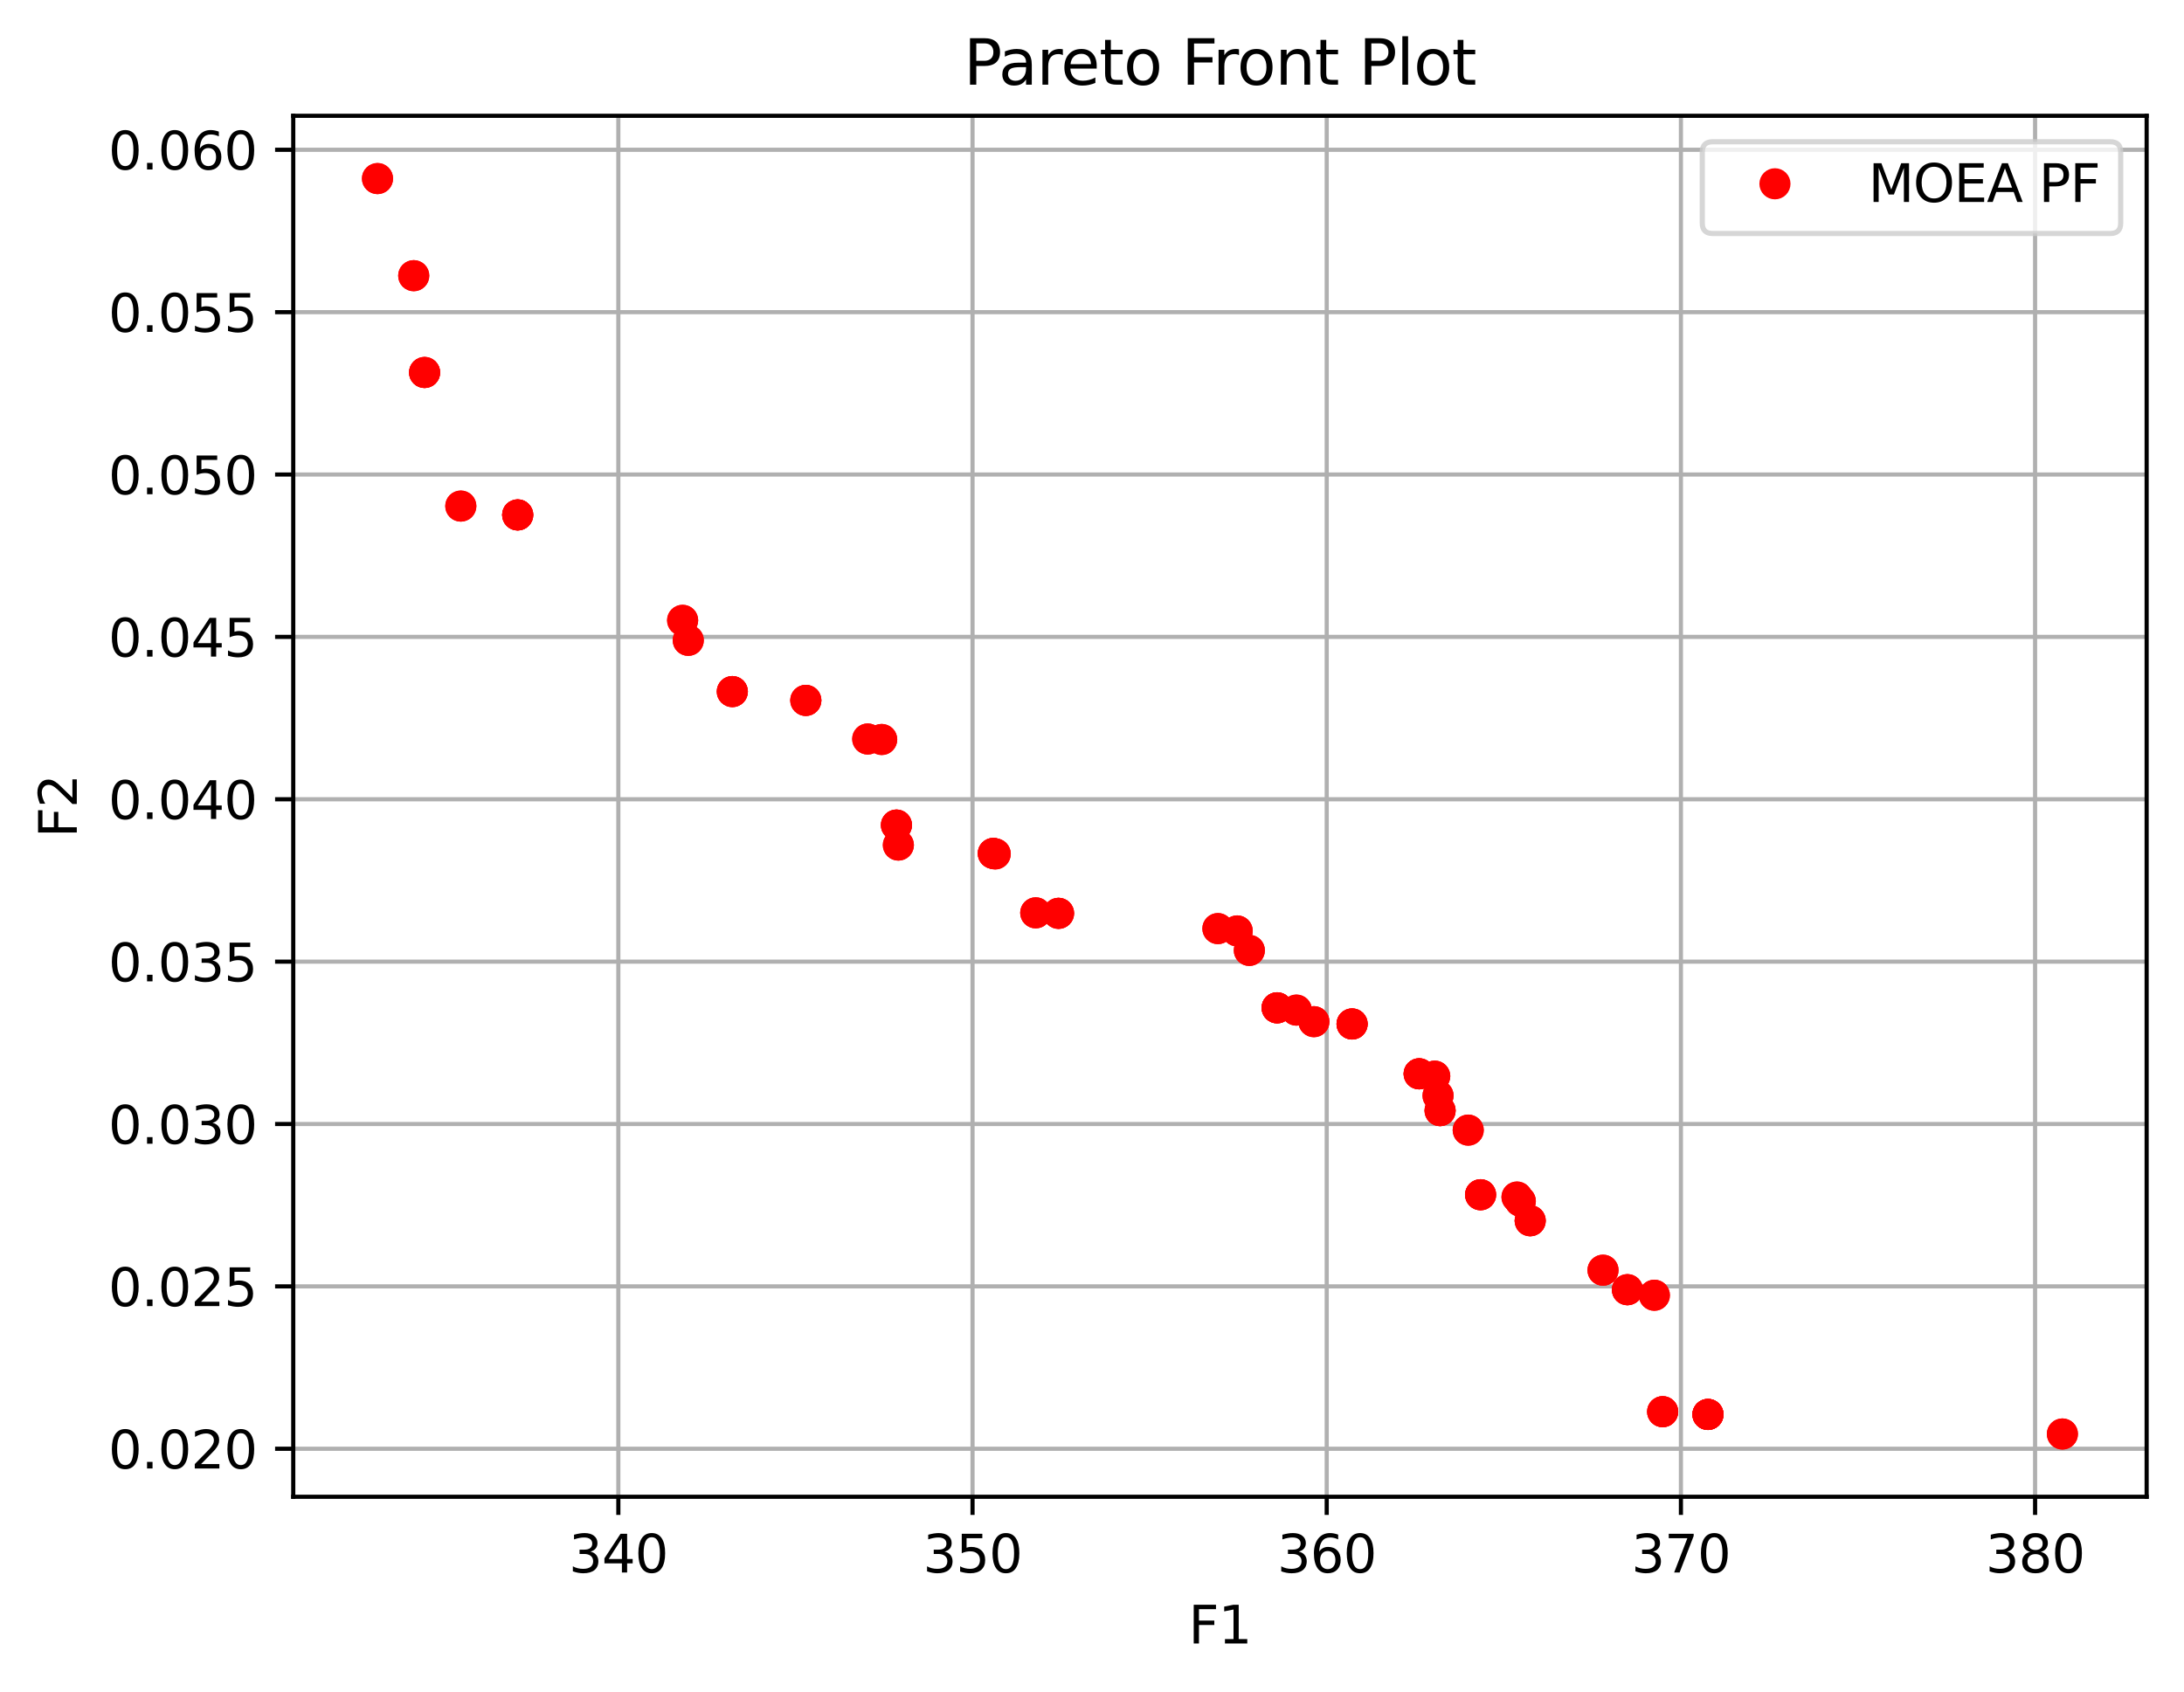 <?xml version="1.0" encoding="utf-8" standalone="no"?>
<!DOCTYPE svg PUBLIC "-//W3C//DTD SVG 1.1//EN"
  "http://www.w3.org/Graphics/SVG/1.1/DTD/svg11.dtd">
<svg xmlns:xlink="http://www.w3.org/1999/xlink" width="420.826pt" height="325.986pt" viewBox="0 0 420.826 325.986" xmlns="http://www.w3.org/2000/svg" version="1.1">
 <defs>
  <style type="text/css">*{stroke-linejoin: round; stroke-linecap: butt}</style>
 </defs>
 <g id="figure_1">
  <g id="patch_1">
   <path d="M 0 325.986 
L 420.826 325.986 
L 420.826 0 
L 0 0 
z
" style="fill: #ffffff"/>
  </g>
  <g id="axes_1">
   <g id="patch_2">
    <path d="M 56.506 288.43 
L 413.626 288.43 
L 413.626 22.318 
L 56.506 22.318 
z
" style="fill: #ffffff"/>
   </g>
   <g id="matplotlib.axis_1">
    <g id="xtick_1">
     <g id="line2d_1">
      <path d="M 119.145 288.43 
L 119.145 22.318 
" clip-path="url(#p3931822656)" style="fill: none; stroke: #b0b0b0; stroke-width: 0.8; stroke-linecap: square"/>
     </g>
     <g id="line2d_2">
      <defs>
       <path id="mb2312f673c" d="M 0 0 
L 0 3.5 
" style="stroke: #000000; stroke-width: 0.8"/>
      </defs>
      <g>
       <use xlink:href="#mb2312f673c" x="119.145" y="288.43" style="stroke: #000000; stroke-width: 0.8"/>
      </g>
     </g>
     <g id="text_1">
      <!-- 340 -->
      <g transform="translate(109.602 303.029) scale(0.1 -0.1)">
       <defs>
        <path id="DejaVuSans-33" d="M 2597 2516 
Q 3050 2419 3304 2112 
Q 3559 1806 3559 1356 
Q 3559 666 3084 287 
Q 2609 -91 1734 -91 
Q 1441 -91 1130 -33 
Q 819 25 488 141 
L 488 750 
Q 750 597 1062 519 
Q 1375 441 1716 441 
Q 2309 441 2620 675 
Q 2931 909 2931 1356 
Q 2931 1769 2642 2001 
Q 2353 2234 1838 2234 
L 1294 2234 
L 1294 2753 
L 1863 2753 
Q 2328 2753 2575 2939 
Q 2822 3125 2822 3475 
Q 2822 3834 2567 4026 
Q 2313 4219 1838 4219 
Q 1578 4219 1281 4162 
Q 984 4106 628 3988 
L 628 4550 
Q 988 4650 1302 4700 
Q 1616 4750 1894 4750 
Q 2613 4750 3031 4423 
Q 3450 4097 3450 3541 
Q 3450 3153 3228 2886 
Q 3006 2619 2597 2516 
z
" transform="scale(0.016)"/>
        <path id="DejaVuSans-34" d="M 2419 4116 
L 825 1625 
L 2419 1625 
L 2419 4116 
z
M 2253 4666 
L 3047 4666 
L 3047 1625 
L 3713 1625 
L 3713 1100 
L 3047 1100 
L 3047 0 
L 2419 0 
L 2419 1100 
L 313 1100 
L 313 1709 
L 2253 4666 
z
" transform="scale(0.016)"/>
        <path id="DejaVuSans-30" d="M 2034 4250 
Q 1547 4250 1301 3770 
Q 1056 3291 1056 2328 
Q 1056 1369 1301 889 
Q 1547 409 2034 409 
Q 2525 409 2770 889 
Q 3016 1369 3016 2328 
Q 3016 3291 2770 3770 
Q 2525 4250 2034 4250 
z
M 2034 4750 
Q 2819 4750 3233 4129 
Q 3647 3509 3647 2328 
Q 3647 1150 3233 529 
Q 2819 -91 2034 -91 
Q 1250 -91 836 529 
Q 422 1150 422 2328 
Q 422 3509 836 4129 
Q 1250 4750 2034 4750 
z
" transform="scale(0.016)"/>
       </defs>
       <use xlink:href="#DejaVuSans-33"/>
       <use xlink:href="#DejaVuSans-34" x="63.623"/>
       <use xlink:href="#DejaVuSans-30" x="127.246"/>
      </g>
     </g>
    </g>
    <g id="xtick_2">
     <g id="line2d_3">
      <path d="M 187.393 288.43 
L 187.393 22.318 
" clip-path="url(#p3931822656)" style="fill: none; stroke: #b0b0b0; stroke-width: 0.8; stroke-linecap: square"/>
     </g>
     <g id="line2d_4">
      <g>
       <use xlink:href="#mb2312f673c" x="187.393" y="288.43" style="stroke: #000000; stroke-width: 0.8"/>
      </g>
     </g>
     <g id="text_2">
      <!-- 350 -->
      <g transform="translate(177.849 303.029) scale(0.1 -0.1)">
       <defs>
        <path id="DejaVuSans-35" d="M 691 4666 
L 3169 4666 
L 3169 4134 
L 1269 4134 
L 1269 2991 
Q 1406 3038 1543 3061 
Q 1681 3084 1819 3084 
Q 2600 3084 3056 2656 
Q 3513 2228 3513 1497 
Q 3513 744 3044 326 
Q 2575 -91 1722 -91 
Q 1428 -91 1123 -41 
Q 819 9 494 109 
L 494 744 
Q 775 591 1075 516 
Q 1375 441 1709 441 
Q 2250 441 2565 725 
Q 2881 1009 2881 1497 
Q 2881 1984 2565 2268 
Q 2250 2553 1709 2553 
Q 1456 2553 1204 2497 
Q 953 2441 691 2322 
L 691 4666 
z
" transform="scale(0.016)"/>
       </defs>
       <use xlink:href="#DejaVuSans-33"/>
       <use xlink:href="#DejaVuSans-35" x="63.623"/>
       <use xlink:href="#DejaVuSans-30" x="127.246"/>
      </g>
     </g>
    </g>
    <g id="xtick_3">
     <g id="line2d_5">
      <path d="M 255.64 288.43 
L 255.64 22.318 
" clip-path="url(#p3931822656)" style="fill: none; stroke: #b0b0b0; stroke-width: 0.8; stroke-linecap: square"/>
     </g>
     <g id="line2d_6">
      <g>
       <use xlink:href="#mb2312f673c" x="255.64" y="288.43" style="stroke: #000000; stroke-width: 0.8"/>
      </g>
     </g>
     <g id="text_3">
      <!-- 360 -->
      <g transform="translate(246.097 303.029) scale(0.1 -0.1)">
       <defs>
        <path id="DejaVuSans-36" d="M 2113 2584 
Q 1688 2584 1439 2293 
Q 1191 2003 1191 1497 
Q 1191 994 1439 701 
Q 1688 409 2113 409 
Q 2538 409 2786 701 
Q 3034 994 3034 1497 
Q 3034 2003 2786 2293 
Q 2538 2584 2113 2584 
z
M 3366 4563 
L 3366 3988 
Q 3128 4100 2886 4159 
Q 2644 4219 2406 4219 
Q 1781 4219 1451 3797 
Q 1122 3375 1075 2522 
Q 1259 2794 1537 2939 
Q 1816 3084 2150 3084 
Q 2853 3084 3261 2657 
Q 3669 2231 3669 1497 
Q 3669 778 3244 343 
Q 2819 -91 2113 -91 
Q 1303 -91 875 529 
Q 447 1150 447 2328 
Q 447 3434 972 4092 
Q 1497 4750 2381 4750 
Q 2619 4750 2861 4703 
Q 3103 4656 3366 4563 
z
" transform="scale(0.016)"/>
       </defs>
       <use xlink:href="#DejaVuSans-33"/>
       <use xlink:href="#DejaVuSans-36" x="63.623"/>
       <use xlink:href="#DejaVuSans-30" x="127.246"/>
      </g>
     </g>
    </g>
    <g id="xtick_4">
     <g id="line2d_7">
      <path d="M 323.888 288.43 
L 323.888 22.318 
" clip-path="url(#p3931822656)" style="fill: none; stroke: #b0b0b0; stroke-width: 0.8; stroke-linecap: square"/>
     </g>
     <g id="line2d_8">
      <g>
       <use xlink:href="#mb2312f673c" x="323.888" y="288.43" style="stroke: #000000; stroke-width: 0.8"/>
      </g>
     </g>
     <g id="text_4">
      <!-- 370 -->
      <g transform="translate(314.344 303.029) scale(0.1 -0.1)">
       <defs>
        <path id="DejaVuSans-37" d="M 525 4666 
L 3525 4666 
L 3525 4397 
L 1831 0 
L 1172 0 
L 2766 4134 
L 525 4134 
L 525 4666 
z
" transform="scale(0.016)"/>
       </defs>
       <use xlink:href="#DejaVuSans-33"/>
       <use xlink:href="#DejaVuSans-37" x="63.623"/>
       <use xlink:href="#DejaVuSans-30" x="127.246"/>
      </g>
     </g>
    </g>
    <g id="xtick_5">
     <g id="line2d_9">
      <path d="M 392.135 288.43 
L 392.135 22.318 
" clip-path="url(#p3931822656)" style="fill: none; stroke: #b0b0b0; stroke-width: 0.8; stroke-linecap: square"/>
     </g>
     <g id="line2d_10">
      <g>
       <use xlink:href="#mb2312f673c" x="392.135" y="288.43" style="stroke: #000000; stroke-width: 0.8"/>
      </g>
     </g>
     <g id="text_5">
      <!-- 380 -->
      <g transform="translate(382.591 303.029) scale(0.1 -0.1)">
       <defs>
        <path id="DejaVuSans-38" d="M 2034 2216 
Q 1584 2216 1326 1975 
Q 1069 1734 1069 1313 
Q 1069 891 1326 650 
Q 1584 409 2034 409 
Q 2484 409 2743 651 
Q 3003 894 3003 1313 
Q 3003 1734 2745 1975 
Q 2488 2216 2034 2216 
z
M 1403 2484 
Q 997 2584 770 2862 
Q 544 3141 544 3541 
Q 544 4100 942 4425 
Q 1341 4750 2034 4750 
Q 2731 4750 3128 4425 
Q 3525 4100 3525 3541 
Q 3525 3141 3298 2862 
Q 3072 2584 2669 2484 
Q 3125 2378 3379 2068 
Q 3634 1759 3634 1313 
Q 3634 634 3220 271 
Q 2806 -91 2034 -91 
Q 1263 -91 848 271 
Q 434 634 434 1313 
Q 434 1759 690 2068 
Q 947 2378 1403 2484 
z
M 1172 3481 
Q 1172 3119 1398 2916 
Q 1625 2713 2034 2713 
Q 2441 2713 2670 2916 
Q 2900 3119 2900 3481 
Q 2900 3844 2670 4047 
Q 2441 4250 2034 4250 
Q 1625 4250 1398 4047 
Q 1172 3844 1172 3481 
z
" transform="scale(0.016)"/>
       </defs>
       <use xlink:href="#DejaVuSans-33"/>
       <use xlink:href="#DejaVuSans-38" x="63.623"/>
       <use xlink:href="#DejaVuSans-30" x="127.246"/>
      </g>
     </g>
    </g>
    <g id="text_6">
     <!-- F1 -->
     <g transform="translate(229.009 316.707) scale(0.1 -0.1)">
      <defs>
       <path id="DejaVuSans-46" d="M 628 4666 
L 3309 4666 
L 3309 4134 
L 1259 4134 
L 1259 2759 
L 3109 2759 
L 3109 2228 
L 1259 2228 
L 1259 0 
L 628 0 
L 628 4666 
z
" transform="scale(0.016)"/>
       <path id="DejaVuSans-31" d="M 794 531 
L 1825 531 
L 1825 4091 
L 703 3866 
L 703 4441 
L 1819 4666 
L 2450 4666 
L 2450 531 
L 3481 531 
L 3481 0 
L 794 0 
L 794 531 
z
" transform="scale(0.016)"/>
      </defs>
      <use xlink:href="#DejaVuSans-46"/>
      <use xlink:href="#DejaVuSans-31" x="57.52"/>
     </g>
    </g>
   </g>
   <g id="matplotlib.axis_2">
    <g id="ytick_1">
     <g id="line2d_11">
      <path d="M 56.506 279.182 
L 413.626 279.182 
" clip-path="url(#p3931822656)" style="fill: none; stroke: #b0b0b0; stroke-width: 0.8; stroke-linecap: square"/>
     </g>
     <g id="line2d_12">
      <defs>
       <path id="mb05278c218" d="M 0 0 
L -3.5 0 
" style="stroke: #000000; stroke-width: 0.8"/>
      </defs>
      <g>
       <use xlink:href="#mb05278c218" x="56.506" y="279.182" style="stroke: #000000; stroke-width: 0.8"/>
      </g>
     </g>
     <g id="text_7">
      <!-- 0.020 -->
      <g transform="translate(20.878 282.981) scale(0.1 -0.1)">
       <defs>
        <path id="DejaVuSans-2e" d="M 684 794 
L 1344 794 
L 1344 0 
L 684 0 
L 684 794 
z
" transform="scale(0.016)"/>
        <path id="DejaVuSans-32" d="M 1228 531 
L 3431 531 
L 3431 0 
L 469 0 
L 469 531 
Q 828 903 1448 1529 
Q 2069 2156 2228 2338 
Q 2531 2678 2651 2914 
Q 2772 3150 2772 3378 
Q 2772 3750 2511 3984 
Q 2250 4219 1831 4219 
Q 1534 4219 1204 4116 
Q 875 4013 500 3803 
L 500 4441 
Q 881 4594 1212 4672 
Q 1544 4750 1819 4750 
Q 2544 4750 2975 4387 
Q 3406 4025 3406 3419 
Q 3406 3131 3298 2873 
Q 3191 2616 2906 2266 
Q 2828 2175 2409 1742 
Q 1991 1309 1228 531 
z
" transform="scale(0.016)"/>
       </defs>
       <use xlink:href="#DejaVuSans-30"/>
       <use xlink:href="#DejaVuSans-2e" x="63.623"/>
       <use xlink:href="#DejaVuSans-30" x="95.41"/>
       <use xlink:href="#DejaVuSans-32" x="159.033"/>
       <use xlink:href="#DejaVuSans-30" x="222.656"/>
      </g>
     </g>
    </g>
    <g id="ytick_2">
     <g id="line2d_13">
      <path d="M 56.506 247.892 
L 413.626 247.892 
" clip-path="url(#p3931822656)" style="fill: none; stroke: #b0b0b0; stroke-width: 0.8; stroke-linecap: square"/>
     </g>
     <g id="line2d_14">
      <g>
       <use xlink:href="#mb05278c218" x="56.506" y="247.892" style="stroke: #000000; stroke-width: 0.8"/>
      </g>
     </g>
     <g id="text_8">
      <!-- 0.025 -->
      <g transform="translate(20.878 251.691) scale(0.1 -0.1)">
       <use xlink:href="#DejaVuSans-30"/>
       <use xlink:href="#DejaVuSans-2e" x="63.623"/>
       <use xlink:href="#DejaVuSans-30" x="95.41"/>
       <use xlink:href="#DejaVuSans-32" x="159.033"/>
       <use xlink:href="#DejaVuSans-35" x="222.656"/>
      </g>
     </g>
    </g>
    <g id="ytick_3">
     <g id="line2d_15">
      <path d="M 56.506 216.602 
L 413.626 216.602 
" clip-path="url(#p3931822656)" style="fill: none; stroke: #b0b0b0; stroke-width: 0.8; stroke-linecap: square"/>
     </g>
     <g id="line2d_16">
      <g>
       <use xlink:href="#mb05278c218" x="56.506" y="216.602" style="stroke: #000000; stroke-width: 0.8"/>
      </g>
     </g>
     <g id="text_9">
      <!-- 0.030 -->
      <g transform="translate(20.878 220.401) scale(0.1 -0.1)">
       <use xlink:href="#DejaVuSans-30"/>
       <use xlink:href="#DejaVuSans-2e" x="63.623"/>
       <use xlink:href="#DejaVuSans-30" x="95.41"/>
       <use xlink:href="#DejaVuSans-33" x="159.033"/>
       <use xlink:href="#DejaVuSans-30" x="222.656"/>
      </g>
     </g>
    </g>
    <g id="ytick_4">
     <g id="line2d_17">
      <path d="M 56.506 185.312 
L 413.626 185.312 
" clip-path="url(#p3931822656)" style="fill: none; stroke: #b0b0b0; stroke-width: 0.8; stroke-linecap: square"/>
     </g>
     <g id="line2d_18">
      <g>
       <use xlink:href="#mb05278c218" x="56.506" y="185.312" style="stroke: #000000; stroke-width: 0.8"/>
      </g>
     </g>
     <g id="text_10">
      <!-- 0.035 -->
      <g transform="translate(20.878 189.111) scale(0.1 -0.1)">
       <use xlink:href="#DejaVuSans-30"/>
       <use xlink:href="#DejaVuSans-2e" x="63.623"/>
       <use xlink:href="#DejaVuSans-30" x="95.41"/>
       <use xlink:href="#DejaVuSans-33" x="159.033"/>
       <use xlink:href="#DejaVuSans-35" x="222.656"/>
      </g>
     </g>
    </g>
    <g id="ytick_5">
     <g id="line2d_19">
      <path d="M 56.506 154.022 
L 413.626 154.022 
" clip-path="url(#p3931822656)" style="fill: none; stroke: #b0b0b0; stroke-width: 0.8; stroke-linecap: square"/>
     </g>
     <g id="line2d_20">
      <g>
       <use xlink:href="#mb05278c218" x="56.506" y="154.022" style="stroke: #000000; stroke-width: 0.8"/>
      </g>
     </g>
     <g id="text_11">
      <!-- 0.040 -->
      <g transform="translate(20.878 157.821) scale(0.1 -0.1)">
       <use xlink:href="#DejaVuSans-30"/>
       <use xlink:href="#DejaVuSans-2e" x="63.623"/>
       <use xlink:href="#DejaVuSans-30" x="95.41"/>
       <use xlink:href="#DejaVuSans-34" x="159.033"/>
       <use xlink:href="#DejaVuSans-30" x="222.656"/>
      </g>
     </g>
    </g>
    <g id="ytick_6">
     <g id="line2d_21">
      <path d="M 56.506 122.732 
L 413.626 122.732 
" clip-path="url(#p3931822656)" style="fill: none; stroke: #b0b0b0; stroke-width: 0.8; stroke-linecap: square"/>
     </g>
     <g id="line2d_22">
      <g>
       <use xlink:href="#mb05278c218" x="56.506" y="122.732" style="stroke: #000000; stroke-width: 0.8"/>
      </g>
     </g>
     <g id="text_12">
      <!-- 0.045 -->
      <g transform="translate(20.878 126.531) scale(0.1 -0.1)">
       <use xlink:href="#DejaVuSans-30"/>
       <use xlink:href="#DejaVuSans-2e" x="63.623"/>
       <use xlink:href="#DejaVuSans-30" x="95.41"/>
       <use xlink:href="#DejaVuSans-34" x="159.033"/>
       <use xlink:href="#DejaVuSans-35" x="222.656"/>
      </g>
     </g>
    </g>
    <g id="ytick_7">
     <g id="line2d_23">
      <path d="M 56.506 91.442 
L 413.626 91.442 
" clip-path="url(#p3931822656)" style="fill: none; stroke: #b0b0b0; stroke-width: 0.8; stroke-linecap: square"/>
     </g>
     <g id="line2d_24">
      <g>
       <use xlink:href="#mb05278c218" x="56.506" y="91.442" style="stroke: #000000; stroke-width: 0.8"/>
      </g>
     </g>
     <g id="text_13">
      <!-- 0.050 -->
      <g transform="translate(20.878 95.241) scale(0.1 -0.1)">
       <use xlink:href="#DejaVuSans-30"/>
       <use xlink:href="#DejaVuSans-2e" x="63.623"/>
       <use xlink:href="#DejaVuSans-30" x="95.41"/>
       <use xlink:href="#DejaVuSans-35" x="159.033"/>
       <use xlink:href="#DejaVuSans-30" x="222.656"/>
      </g>
     </g>
    </g>
    <g id="ytick_8">
     <g id="line2d_25">
      <path d="M 56.506 60.152 
L 413.626 60.152 
" clip-path="url(#p3931822656)" style="fill: none; stroke: #b0b0b0; stroke-width: 0.8; stroke-linecap: square"/>
     </g>
     <g id="line2d_26">
      <g>
       <use xlink:href="#mb05278c218" x="56.506" y="60.152" style="stroke: #000000; stroke-width: 0.8"/>
      </g>
     </g>
     <g id="text_14">
      <!-- 0.055 -->
      <g transform="translate(20.878 63.951) scale(0.1 -0.1)">
       <use xlink:href="#DejaVuSans-30"/>
       <use xlink:href="#DejaVuSans-2e" x="63.623"/>
       <use xlink:href="#DejaVuSans-30" x="95.41"/>
       <use xlink:href="#DejaVuSans-35" x="159.033"/>
       <use xlink:href="#DejaVuSans-35" x="222.656"/>
      </g>
     </g>
    </g>
    <g id="ytick_9">
     <g id="line2d_27">
      <path d="M 56.506 28.862 
L 413.626 28.862 
" clip-path="url(#p3931822656)" style="fill: none; stroke: #b0b0b0; stroke-width: 0.8; stroke-linecap: square"/>
     </g>
     <g id="line2d_28">
      <g>
       <use xlink:href="#mb05278c218" x="56.506" y="28.862" style="stroke: #000000; stroke-width: 0.8"/>
      </g>
     </g>
     <g id="text_15">
      <!-- 0.060 -->
      <g transform="translate(20.878 32.661) scale(0.1 -0.1)">
       <use xlink:href="#DejaVuSans-30"/>
       <use xlink:href="#DejaVuSans-2e" x="63.623"/>
       <use xlink:href="#DejaVuSans-30" x="95.41"/>
       <use xlink:href="#DejaVuSans-36" x="159.033"/>
       <use xlink:href="#DejaVuSans-30" x="222.656"/>
      </g>
     </g>
    </g>
    <g id="text_16">
     <!-- F2 -->
     <g transform="translate(14.798 161.431) rotate(-90) scale(0.1 -0.1)">
      <use xlink:href="#DejaVuSans-46"/>
      <use xlink:href="#DejaVuSans-32" x="57.52"/>
     </g>
    </g>
   </g>
   <g id="line2d_29">
    <defs>
     <path id="m41ab694752" d="M 0 2.5 
C 0.663 2.5 1.299 2.237 1.768 1.768 
C 2.237 1.299 2.5 0.663 2.5 0 
C 2.5 -0.663 2.237 -1.299 1.768 -1.768 
C 1.299 -2.237 0.663 -2.5 0 -2.5 
C -0.663 -2.5 -1.299 -2.237 -1.768 -1.768 
C -2.237 -1.299 -2.5 -0.663 -2.5 0 
C -2.5 0.663 -2.237 1.299 -1.768 1.768 
C -1.299 2.237 -0.663 2.5 0 2.5 
z
" style="stroke: #ff0000"/>
    </defs>
    <g clip-path="url(#p3931822656)">
     <use xlink:href="#m41ab694752" x="81.812" y="71.782" style="fill: #ff0000; stroke: #ff0000"/>
     <use xlink:href="#m41ab694752" x="318.771" y="249.597" style="fill: #ff0000; stroke: #ff0000"/>
     <use xlink:href="#m41ab694752" x="238.391" y="179.392" style="fill: #ff0000; stroke: #ff0000"/>
     <use xlink:href="#m41ab694752" x="260.525" y="197.326" style="fill: #ff0000; stroke: #ff0000"/>
     <use xlink:href="#m41ab694752" x="173.104" y="162.849" style="fill: #ff0000; stroke: #ff0000"/>
     <use xlink:href="#m41ab694752" x="320.375" y="272.041" style="fill: #ff0000; stroke: #ff0000"/>
     <use xlink:href="#m41ab694752" x="240.73" y="183.149" style="fill: #ff0000; stroke: #ff0000"/>
     <use xlink:href="#m41ab694752" x="169.889" y="142.503" style="fill: #ff0000; stroke: #ff0000"/>
     <use xlink:href="#m41ab694752" x="191.766" y="164.55" style="fill: #ff0000; stroke: #ff0000"/>
     <use xlink:href="#m41ab694752" x="234.675" y="178.945" style="fill: #ff0000; stroke: #ff0000"/>
     <use xlink:href="#m41ab694752" x="329.1" y="272.57" style="fill: #ff0000; stroke: #ff0000"/>
     <use xlink:href="#m41ab694752" x="273.455" y="206.929" style="fill: #ff0000; stroke: #ff0000"/>
     <use xlink:href="#m41ab694752" x="249.8" y="194.656" style="fill: #ff0000; stroke: #ff0000"/>
     <use xlink:href="#m41ab694752" x="72.739" y="34.414" style="fill: #ff0000; stroke: #ff0000"/>
     <use xlink:href="#m41ab694752" x="282.905" y="217.778" style="fill: #ff0000; stroke: #ff0000"/>
     <use xlink:href="#m41ab694752" x="318.771" y="249.597" style="fill: #ff0000; stroke: #ff0000"/>
     <use xlink:href="#m41ab694752" x="308.878" y="244.774" style="fill: #ff0000; stroke: #ff0000"/>
     <use xlink:href="#m41ab694752" x="246.084" y="194.209" style="fill: #ff0000; stroke: #ff0000"/>
     <use xlink:href="#m41ab694752" x="131.532" y="119.543" style="fill: #ff0000; stroke: #ff0000"/>
     <use xlink:href="#m41ab694752" x="203.962" y="176.002" style="fill: #ff0000; stroke: #ff0000"/>
     <use xlink:href="#m41ab694752" x="99.75" y="99.226" style="fill: #ff0000; stroke: #ff0000"/>
     <use xlink:href="#m41ab694752" x="277.486" y="214.021" style="fill: #ff0000; stroke: #ff0000"/>
     <use xlink:href="#m41ab694752" x="277.486" y="214.021" style="fill: #ff0000; stroke: #ff0000"/>
     <use xlink:href="#m41ab694752" x="273.455" y="206.929" style="fill: #ff0000; stroke: #ff0000"/>
     <use xlink:href="#m41ab694752" x="240.73" y="183.149" style="fill: #ff0000; stroke: #ff0000"/>
     <use xlink:href="#m41ab694752" x="292.943" y="231.474" style="fill: #ff0000; stroke: #ff0000"/>
     <use xlink:href="#m41ab694752" x="294.845" y="235.242" style="fill: #ff0000; stroke: #ff0000"/>
     <use xlink:href="#m41ab694752" x="234.675" y="178.945" style="fill: #ff0000; stroke: #ff0000"/>
     <use xlink:href="#m41ab694752" x="282.905" y="217.778" style="fill: #ff0000; stroke: #ff0000"/>
     <use xlink:href="#m41ab694752" x="277.486" y="214.021" style="fill: #ff0000; stroke: #ff0000"/>
     <use xlink:href="#m41ab694752" x="276.454" y="207.376" style="fill: #ff0000; stroke: #ff0000"/>
     <use xlink:href="#m41ab694752" x="260.525" y="197.326" style="fill: #ff0000; stroke: #ff0000"/>
     <use xlink:href="#m41ab694752" x="191.397" y="164.455" style="fill: #ff0000; stroke: #ff0000"/>
     <use xlink:href="#m41ab694752" x="99.75" y="99.226" style="fill: #ff0000; stroke: #ff0000"/>
     <use xlink:href="#m41ab694752" x="173.104" y="162.849" style="fill: #ff0000; stroke: #ff0000"/>
     <use xlink:href="#m41ab694752" x="155.272" y="134.969" style="fill: #ff0000; stroke: #ff0000"/>
     <use xlink:href="#m41ab694752" x="141.111" y="133.269" style="fill: #ff0000; stroke: #ff0000"/>
     <use xlink:href="#m41ab694752" x="88.792" y="97.526" style="fill: #ff0000; stroke: #ff0000"/>
     <use xlink:href="#m41ab694752" x="246.084" y="194.209" style="fill: #ff0000; stroke: #ff0000"/>
     <use xlink:href="#m41ab694752" x="172.735" y="158.996" style="fill: #ff0000; stroke: #ff0000"/>
     <use xlink:href="#m41ab694752" x="285.284" y="230.231" style="fill: #ff0000; stroke: #ff0000"/>
     <use xlink:href="#m41ab694752" x="199.57" y="175.907" style="fill: #ff0000; stroke: #ff0000"/>
     <use xlink:href="#m41ab694752" x="167.2" y="142.408" style="fill: #ff0000; stroke: #ff0000"/>
     <use xlink:href="#m41ab694752" x="329.1" y="272.57" style="fill: #ff0000; stroke: #ff0000"/>
     <use xlink:href="#m41ab694752" x="81.812" y="71.782" style="fill: #ff0000; stroke: #ff0000"/>
     <use xlink:href="#m41ab694752" x="313.581" y="248.532" style="fill: #ff0000; stroke: #ff0000"/>
     <use xlink:href="#m41ab694752" x="203.962" y="176.002" style="fill: #ff0000; stroke: #ff0000"/>
     <use xlink:href="#m41ab694752" x="99.75" y="99.226" style="fill: #ff0000; stroke: #ff0000"/>
     <use xlink:href="#m41ab694752" x="99.75" y="99.226" style="fill: #ff0000; stroke: #ff0000"/>
     <use xlink:href="#m41ab694752" x="308.878" y="244.774" style="fill: #ff0000; stroke: #ff0000"/>
     <use xlink:href="#m41ab694752" x="249.8" y="194.656" style="fill: #ff0000; stroke: #ff0000"/>
     <use xlink:href="#m41ab694752" x="141.111" y="133.269" style="fill: #ff0000; stroke: #ff0000"/>
     <use xlink:href="#m41ab694752" x="131.532" y="119.543" style="fill: #ff0000; stroke: #ff0000"/>
     <use xlink:href="#m41ab694752" x="72.739" y="34.414" style="fill: #ff0000; stroke: #ff0000"/>
     <use xlink:href="#m41ab694752" x="167.2" y="142.408" style="fill: #ff0000; stroke: #ff0000"/>
     <use xlink:href="#m41ab694752" x="191.397" y="164.455" style="fill: #ff0000; stroke: #ff0000"/>
     <use xlink:href="#m41ab694752" x="292.306" y="230.678" style="fill: #ff0000; stroke: #ff0000"/>
     <use xlink:href="#m41ab694752" x="81.812" y="71.782" style="fill: #ff0000; stroke: #ff0000"/>
     <use xlink:href="#m41ab694752" x="292.943" y="231.474" style="fill: #ff0000; stroke: #ff0000"/>
     <use xlink:href="#m41ab694752" x="285.284" y="230.231" style="fill: #ff0000; stroke: #ff0000"/>
     <use xlink:href="#m41ab694752" x="253.173" y="196.879" style="fill: #ff0000; stroke: #ff0000"/>
     <use xlink:href="#m41ab694752" x="246.084" y="194.209" style="fill: #ff0000; stroke: #ff0000"/>
     <use xlink:href="#m41ab694752" x="132.618" y="123.396" style="fill: #ff0000; stroke: #ff0000"/>
     <use xlink:href="#m41ab694752" x="260.525" y="197.326" style="fill: #ff0000; stroke: #ff0000"/>
     <use xlink:href="#m41ab694752" x="313.581" y="248.532" style="fill: #ff0000; stroke: #ff0000"/>
     <use xlink:href="#m41ab694752" x="253.173" y="196.879" style="fill: #ff0000; stroke: #ff0000"/>
     <use xlink:href="#m41ab694752" x="155.272" y="134.969" style="fill: #ff0000; stroke: #ff0000"/>
     <use xlink:href="#m41ab694752" x="191.766" y="164.55" style="fill: #ff0000; stroke: #ff0000"/>
     <use xlink:href="#m41ab694752" x="172.735" y="158.996" style="fill: #ff0000; stroke: #ff0000"/>
     <use xlink:href="#m41ab694752" x="260.525" y="197.326" style="fill: #ff0000; stroke: #ff0000"/>
     <use xlink:href="#m41ab694752" x="203.962" y="176.002" style="fill: #ff0000; stroke: #ff0000"/>
     <use xlink:href="#m41ab694752" x="132.618" y="123.396" style="fill: #ff0000; stroke: #ff0000"/>
     <use xlink:href="#m41ab694752" x="294.845" y="235.242" style="fill: #ff0000; stroke: #ff0000"/>
     <use xlink:href="#m41ab694752" x="320.375" y="272.041" style="fill: #ff0000; stroke: #ff0000"/>
     <use xlink:href="#m41ab694752" x="397.394" y="276.334" style="fill: #ff0000; stroke: #ff0000"/>
     <use xlink:href="#m41ab694752" x="141.111" y="133.269" style="fill: #ff0000; stroke: #ff0000"/>
     <use xlink:href="#m41ab694752" x="320.375" y="272.041" style="fill: #ff0000; stroke: #ff0000"/>
     <use xlink:href="#m41ab694752" x="292.306" y="230.678" style="fill: #ff0000; stroke: #ff0000"/>
     <use xlink:href="#m41ab694752" x="88.792" y="97.526" style="fill: #ff0000; stroke: #ff0000"/>
     <use xlink:href="#m41ab694752" x="277.09" y="211.134" style="fill: #ff0000; stroke: #ff0000"/>
     <use xlink:href="#m41ab694752" x="329.1" y="272.57" style="fill: #ff0000; stroke: #ff0000"/>
     <use xlink:href="#m41ab694752" x="191.397" y="164.455" style="fill: #ff0000; stroke: #ff0000"/>
     <use xlink:href="#m41ab694752" x="169.889" y="142.503" style="fill: #ff0000; stroke: #ff0000"/>
     <use xlink:href="#m41ab694752" x="273.455" y="206.929" style="fill: #ff0000; stroke: #ff0000"/>
     <use xlink:href="#m41ab694752" x="246.084" y="194.209" style="fill: #ff0000; stroke: #ff0000"/>
     <use xlink:href="#m41ab694752" x="79.719" y="53.125" style="fill: #ff0000; stroke: #ff0000"/>
     <use xlink:href="#m41ab694752" x="285.284" y="230.231" style="fill: #ff0000; stroke: #ff0000"/>
     <use xlink:href="#m41ab694752" x="397.394" y="276.334" style="fill: #ff0000; stroke: #ff0000"/>
     <use xlink:href="#m41ab694752" x="294.845" y="235.242" style="fill: #ff0000; stroke: #ff0000"/>
     <use xlink:href="#m41ab694752" x="273.455" y="206.929" style="fill: #ff0000; stroke: #ff0000"/>
     <use xlink:href="#m41ab694752" x="79.719" y="53.125" style="fill: #ff0000; stroke: #ff0000"/>
     <use xlink:href="#m41ab694752" x="329.1" y="272.57" style="fill: #ff0000; stroke: #ff0000"/>
     <use xlink:href="#m41ab694752" x="199.57" y="175.907" style="fill: #ff0000; stroke: #ff0000"/>
     <use xlink:href="#m41ab694752" x="313.581" y="248.532" style="fill: #ff0000; stroke: #ff0000"/>
     <use xlink:href="#m41ab694752" x="155.272" y="134.969" style="fill: #ff0000; stroke: #ff0000"/>
     <use xlink:href="#m41ab694752" x="172.735" y="158.996" style="fill: #ff0000; stroke: #ff0000"/>
     <use xlink:href="#m41ab694752" x="329.1" y="272.57" style="fill: #ff0000; stroke: #ff0000"/>
     <use xlink:href="#m41ab694752" x="277.09" y="211.134" style="fill: #ff0000; stroke: #ff0000"/>
     <use xlink:href="#m41ab694752" x="276.454" y="207.376" style="fill: #ff0000; stroke: #ff0000"/>
     <use xlink:href="#m41ab694752" x="238.391" y="179.392" style="fill: #ff0000; stroke: #ff0000"/>
    </g>
   </g>
   <g id="patch_3">
    <path d="M 56.506 288.43 
L 56.506 22.318 
" style="fill: none; stroke: #000000; stroke-width: 0.8; stroke-linejoin: miter; stroke-linecap: square"/>
   </g>
   <g id="patch_4">
    <path d="M 413.626 288.43 
L 413.626 22.318 
" style="fill: none; stroke: #000000; stroke-width: 0.8; stroke-linejoin: miter; stroke-linecap: square"/>
   </g>
   <g id="patch_5">
    <path d="M 56.506 288.43 
L 413.626 288.43 
" style="fill: none; stroke: #000000; stroke-width: 0.8; stroke-linejoin: miter; stroke-linecap: square"/>
   </g>
   <g id="patch_6">
    <path d="M 56.506 22.318 
L 413.626 22.318 
" style="fill: none; stroke: #000000; stroke-width: 0.8; stroke-linejoin: miter; stroke-linecap: square"/>
   </g>
   <g id="text_17">
    <!-- Pareto Front Plot -->
    <g transform="translate(185.699 16.318) scale(0.12 -0.12)">
     <defs>
      <path id="DejaVuSans-50" d="M 1259 4147 
L 1259 2394 
L 2053 2394 
Q 2494 2394 2734 2622 
Q 2975 2850 2975 3272 
Q 2975 3691 2734 3919 
Q 2494 4147 2053 4147 
L 1259 4147 
z
M 628 4666 
L 2053 4666 
Q 2838 4666 3239 4311 
Q 3641 3956 3641 3272 
Q 3641 2581 3239 2228 
Q 2838 1875 2053 1875 
L 1259 1875 
L 1259 0 
L 628 0 
L 628 4666 
z
" transform="scale(0.016)"/>
      <path id="DejaVuSans-61" d="M 2194 1759 
Q 1497 1759 1228 1600 
Q 959 1441 959 1056 
Q 959 750 1161 570 
Q 1363 391 1709 391 
Q 2188 391 2477 730 
Q 2766 1069 2766 1631 
L 2766 1759 
L 2194 1759 
z
M 3341 1997 
L 3341 0 
L 2766 0 
L 2766 531 
Q 2569 213 2275 61 
Q 1981 -91 1556 -91 
Q 1019 -91 701 211 
Q 384 513 384 1019 
Q 384 1609 779 1909 
Q 1175 2209 1959 2209 
L 2766 2209 
L 2766 2266 
Q 2766 2663 2505 2880 
Q 2244 3097 1772 3097 
Q 1472 3097 1187 3025 
Q 903 2953 641 2809 
L 641 3341 
Q 956 3463 1253 3523 
Q 1550 3584 1831 3584 
Q 2591 3584 2966 3190 
Q 3341 2797 3341 1997 
z
" transform="scale(0.016)"/>
      <path id="DejaVuSans-72" d="M 2631 2963 
Q 2534 3019 2420 3045 
Q 2306 3072 2169 3072 
Q 1681 3072 1420 2755 
Q 1159 2438 1159 1844 
L 1159 0 
L 581 0 
L 581 3500 
L 1159 3500 
L 1159 2956 
Q 1341 3275 1631 3429 
Q 1922 3584 2338 3584 
Q 2397 3584 2469 3576 
Q 2541 3569 2628 3553 
L 2631 2963 
z
" transform="scale(0.016)"/>
      <path id="DejaVuSans-65" d="M 3597 1894 
L 3597 1613 
L 953 1613 
Q 991 1019 1311 708 
Q 1631 397 2203 397 
Q 2534 397 2845 478 
Q 3156 559 3463 722 
L 3463 178 
Q 3153 47 2828 -22 
Q 2503 -91 2169 -91 
Q 1331 -91 842 396 
Q 353 884 353 1716 
Q 353 2575 817 3079 
Q 1281 3584 2069 3584 
Q 2775 3584 3186 3129 
Q 3597 2675 3597 1894 
z
M 3022 2063 
Q 3016 2534 2758 2815 
Q 2500 3097 2075 3097 
Q 1594 3097 1305 2825 
Q 1016 2553 972 2059 
L 3022 2063 
z
" transform="scale(0.016)"/>
      <path id="DejaVuSans-74" d="M 1172 4494 
L 1172 3500 
L 2356 3500 
L 2356 3053 
L 1172 3053 
L 1172 1153 
Q 1172 725 1289 603 
Q 1406 481 1766 481 
L 2356 481 
L 2356 0 
L 1766 0 
Q 1100 0 847 248 
Q 594 497 594 1153 
L 594 3053 
L 172 3053 
L 172 3500 
L 594 3500 
L 594 4494 
L 1172 4494 
z
" transform="scale(0.016)"/>
      <path id="DejaVuSans-6f" d="M 1959 3097 
Q 1497 3097 1228 2736 
Q 959 2375 959 1747 
Q 959 1119 1226 758 
Q 1494 397 1959 397 
Q 2419 397 2687 759 
Q 2956 1122 2956 1747 
Q 2956 2369 2687 2733 
Q 2419 3097 1959 3097 
z
M 1959 3584 
Q 2709 3584 3137 3096 
Q 3566 2609 3566 1747 
Q 3566 888 3137 398 
Q 2709 -91 1959 -91 
Q 1206 -91 779 398 
Q 353 888 353 1747 
Q 353 2609 779 3096 
Q 1206 3584 1959 3584 
z
" transform="scale(0.016)"/>
      <path id="DejaVuSans-20" transform="scale(0.016)"/>
      <path id="DejaVuSans-6e" d="M 3513 2113 
L 3513 0 
L 2938 0 
L 2938 2094 
Q 2938 2591 2744 2837 
Q 2550 3084 2163 3084 
Q 1697 3084 1428 2787 
Q 1159 2491 1159 1978 
L 1159 0 
L 581 0 
L 581 3500 
L 1159 3500 
L 1159 2956 
Q 1366 3272 1645 3428 
Q 1925 3584 2291 3584 
Q 2894 3584 3203 3211 
Q 3513 2838 3513 2113 
z
" transform="scale(0.016)"/>
      <path id="DejaVuSans-6c" d="M 603 4863 
L 1178 4863 
L 1178 0 
L 603 0 
L 603 4863 
z
" transform="scale(0.016)"/>
     </defs>
     <use xlink:href="#DejaVuSans-50"/>
     <use xlink:href="#DejaVuSans-61" x="55.803"/>
     <use xlink:href="#DejaVuSans-72" x="117.082"/>
     <use xlink:href="#DejaVuSans-65" x="155.945"/>
     <use xlink:href="#DejaVuSans-74" x="217.469"/>
     <use xlink:href="#DejaVuSans-6f" x="256.678"/>
     <use xlink:href="#DejaVuSans-20" x="317.859"/>
     <use xlink:href="#DejaVuSans-46" x="349.646"/>
     <use xlink:href="#DejaVuSans-72" x="399.916"/>
     <use xlink:href="#DejaVuSans-6f" x="438.779"/>
     <use xlink:href="#DejaVuSans-6e" x="499.961"/>
     <use xlink:href="#DejaVuSans-74" x="563.34"/>
     <use xlink:href="#DejaVuSans-20" x="602.549"/>
     <use xlink:href="#DejaVuSans-50" x="634.336"/>
     <use xlink:href="#DejaVuSans-6c" x="694.639"/>
     <use xlink:href="#DejaVuSans-6f" x="722.422"/>
     <use xlink:href="#DejaVuSans-74" x="783.604"/>
    </g>
   </g>
   <g id="legend_1">
    <g id="patch_7">
     <path d="M 330.007 44.996 
L 406.626 44.996 
Q 408.626 44.996 408.626 42.996 
L 408.626 29.318 
Q 408.626 27.318 406.626 27.318 
L 330.007 27.318 
Q 328.007 27.318 328.007 29.318 
L 328.007 42.996 
Q 328.007 44.996 330.007 44.996 
z
" style="fill: #ffffff; opacity: 0.8; stroke: #cccccc; stroke-linejoin: miter"/>
    </g>
    <g id="line2d_30">
     <g>
      <use xlink:href="#m41ab694752" x="342.007" y="35.417" style="fill: #ff0000; stroke: #ff0000"/>
     </g>
    </g>
    <g id="text_18">
     <!-- MOEA PF -->
     <g transform="translate(360.007 38.917) scale(0.1 -0.1)">
      <defs>
       <path id="DejaVuSans-4d" d="M 628 4666 
L 1569 4666 
L 2759 1491 
L 3956 4666 
L 4897 4666 
L 4897 0 
L 4281 0 
L 4281 4097 
L 3078 897 
L 2444 897 
L 1241 4097 
L 1241 0 
L 628 0 
L 628 4666 
z
" transform="scale(0.016)"/>
       <path id="DejaVuSans-4f" d="M 2522 4238 
Q 1834 4238 1429 3725 
Q 1025 3213 1025 2328 
Q 1025 1447 1429 934 
Q 1834 422 2522 422 
Q 3209 422 3611 934 
Q 4013 1447 4013 2328 
Q 4013 3213 3611 3725 
Q 3209 4238 2522 4238 
z
M 2522 4750 
Q 3503 4750 4090 4092 
Q 4678 3434 4678 2328 
Q 4678 1225 4090 567 
Q 3503 -91 2522 -91 
Q 1538 -91 948 565 
Q 359 1222 359 2328 
Q 359 3434 948 4092 
Q 1538 4750 2522 4750 
z
" transform="scale(0.016)"/>
       <path id="DejaVuSans-45" d="M 628 4666 
L 3578 4666 
L 3578 4134 
L 1259 4134 
L 1259 2753 
L 3481 2753 
L 3481 2222 
L 1259 2222 
L 1259 531 
L 3634 531 
L 3634 0 
L 628 0 
L 628 4666 
z
" transform="scale(0.016)"/>
       <path id="DejaVuSans-41" d="M 2188 4044 
L 1331 1722 
L 3047 1722 
L 2188 4044 
z
M 1831 4666 
L 2547 4666 
L 4325 0 
L 3669 0 
L 3244 1197 
L 1141 1197 
L 716 0 
L 50 0 
L 1831 4666 
z
" transform="scale(0.016)"/>
      </defs>
      <use xlink:href="#DejaVuSans-4d"/>
      <use xlink:href="#DejaVuSans-4f" x="86.279"/>
      <use xlink:href="#DejaVuSans-45" x="164.99"/>
      <use xlink:href="#DejaVuSans-41" x="228.174"/>
      <use xlink:href="#DejaVuSans-20" x="296.582"/>
      <use xlink:href="#DejaVuSans-50" x="328.369"/>
      <use xlink:href="#DejaVuSans-46" x="388.672"/>
     </g>
    </g>
   </g>
  </g>
 </g>
 <defs>
  <clipPath id="p3931822656">
   <rect x="56.506" y="22.318" width="357.12" height="266.112"/>
  </clipPath>
 </defs>
</svg>
